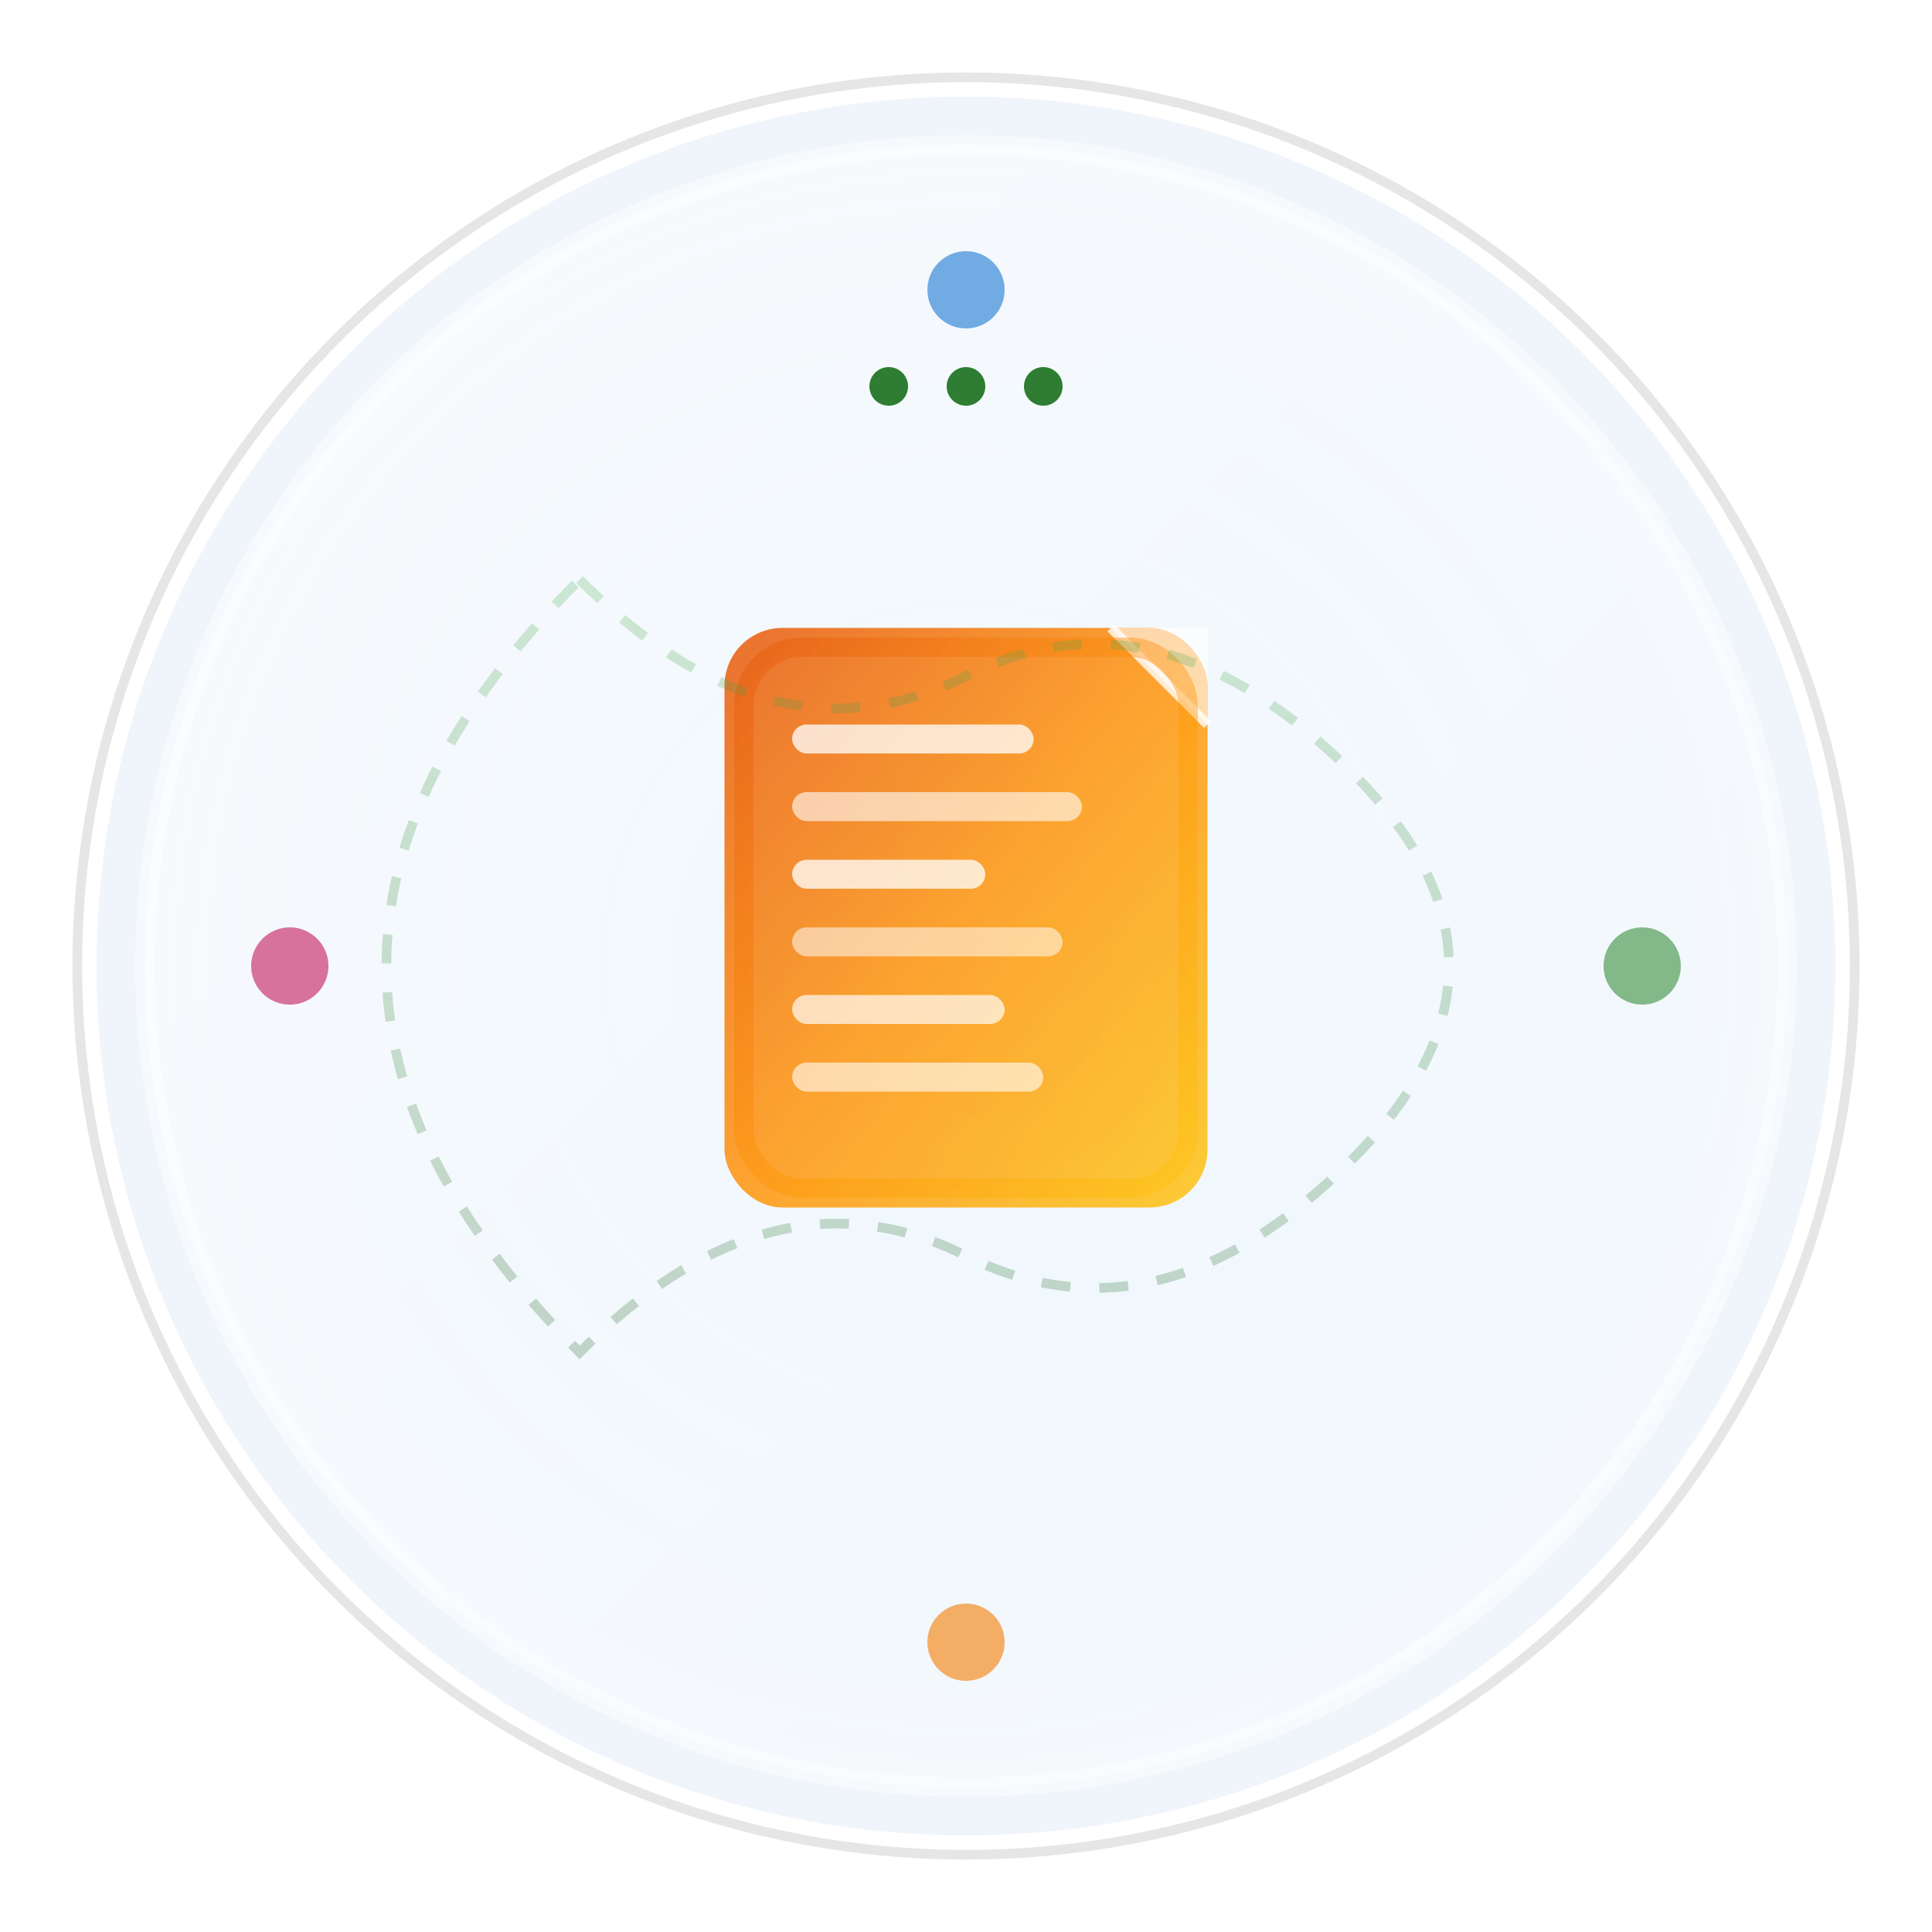 <svg width="200" height="200" viewBox="0 0 200 200" xmlns="http://www.w3.org/2000/svg">
  <!-- Light theme variant optimized for light backgrounds -->
  <defs>
    <!-- Light glass-morphism gradient -->
    <linearGradient id="lightGlassGradient" x1="0%" y1="0%" x2="100%" y2="100%">
      <stop offset="0%" style="stop-color:rgba(255,255,255,0.8);stop-opacity:1" />
      <stop offset="50%" style="stop-color:rgba(255,255,255,0.6);stop-opacity:1" />
      <stop offset="100%" style="stop-color:rgba(255,255,255,0.4);stop-opacity:1" />
    </linearGradient>
    
    <!-- Refined Claude gradient for light theme -->
    <linearGradient id="lightClaudeGradient" x1="0%" y1="0%" x2="100%" y2="100%">
      <stop offset="0%" style="stop-color:#E65100;stop-opacity:1" />
      <stop offset="50%" style="stop-color:#FF8F00;stop-opacity:1" />
      <stop offset="100%" style="stop-color:#FFC107;stop-opacity:1" />
    </linearGradient>
    
    <!-- Light performance glow -->
    <radialGradient id="lightPerformanceGlow" cx="50%" cy="50%" r="60%">
      <stop offset="0%" style="stop-color:#2196F3;stop-opacity:0.3" />
      <stop offset="70%" style="stop-color:#1976D2;stop-opacity:0.2" />
      <stop offset="100%" style="stop-color:#0D47A1;stop-opacity:0.1" />
    </radialGradient>
    
    <!-- Light data flow gradient -->
    <linearGradient id="lightDataFlow" x1="0%" y1="0%" x2="0%" y2="100%">
      <stop offset="0%" style="stop-color:#4CAF50;stop-opacity:0.8" />
      <stop offset="33%" style="stop-color:#388E3C;stop-opacity:0.8" />
      <stop offset="66%" style="stop-color:#2E7D32;stop-opacity:0.8" />
      <stop offset="100%" style="stop-color:#1B5E20;stop-opacity:0.8" />
    </linearGradient>
    
    <!-- Light drop shadow -->
    <filter id="lightShadow" x="-50%" y="-50%" width="200%" height="200%">
      <feDropShadow dx="0" dy="2" stdDeviation="6" flood-color="rgba(0,0,0,0.1)"/>
    </filter>
    
    <!-- Light inner glow -->
    <filter id="lightInnerGlow" x="-50%" y="-50%" width="200%" height="200%">
      <feGaussianBlur stdDeviation="3" result="coloredBlur"/>
      <feMerge> 
        <feMergeNode in="coloredBlur"/>
        <feMergeNode in="SourceGraphic"/>
      </feMerge>
    </filter>
  </defs>
  
  <!-- Background circle with performance glow -->
  <circle cx="100" cy="100" r="90" fill="url(#lightPerformanceGlow)" opacity="0.4"/>
  
  <!-- Main glass-morphism container -->
  <circle cx="100" cy="100" r="85" fill="url(#lightGlassGradient)" 
          stroke="rgba(255,255,255,0.7)" stroke-width="2" 
          filter="url(#lightShadow)" opacity="0.85"/>
  
  <!-- Central log symbol - stylized document with data streams -->
  <g transform="translate(100, 100)">
    
    <!-- Document base -->
    <rect x="-25" y="-35" width="50" height="60" rx="6" ry="6" 
          fill="url(#lightClaudeGradient)" filter="url(#lightInnerGlow)" opacity="0.9"/>
    
    <!-- Document corner fold -->
    <polygon points="15,-35 25,-35 25,-25" fill="rgba(255,255,255,0.6)"/>
    <line x1="15" y1="-35" x2="25" y2="-25" stroke="rgba(255,255,255,0.8)" stroke-width="1"/>
    
    <!-- Log lines representing data streams -->
    <g opacity="0.8">
      <!-- Line 1 -->
      <rect x="-18" y="-25" width="25" height="3" rx="1.5" fill="rgba(255,255,255,0.95)"/>
      <!-- Line 2 -->
      <rect x="-18" y="-18" width="30" height="3" rx="1.5" fill="rgba(255,255,255,0.75)"/>
      <!-- Line 3 -->
      <rect x="-18" y="-11" width="20" height="3" rx="1.5" fill="rgba(255,255,255,0.95)"/>
      <!-- Line 4 -->
      <rect x="-18" y="-4" width="28" height="3" rx="1.5" fill="rgba(255,255,255,0.65)"/>
      <!-- Line 5 -->
      <rect x="-18" y="3" width="22" height="3" rx="1.5" fill="rgba(255,255,255,0.85)"/>
      <!-- Line 6 -->
      <rect x="-18" y="10" width="26" height="3" rx="1.5" fill="rgba(255,255,255,0.75)"/>
    </g>
    
    <!-- 3D depth indicator -->
    <rect x="-23" y="-33" width="46" height="56" rx="6" ry="6" 
          fill="none" stroke="url(#lightClaudeGradient)" stroke-width="2" opacity="0.4"/>
    
  </g>
  
  <!-- Performance indicators - more subtle for light theme -->
  <g opacity="0.6">
    <!-- Top performance indicator -->
    <circle cx="100" cy="30" r="4" fill="#1976D2">
      <animate attributeName="opacity" values="0.3;0.8;0.3" dur="2s" repeatCount="indefinite"/>
    </circle>
    
    <!-- Right performance indicator -->
    <circle cx="170" cy="100" r="4" fill="#388E3C">
      <animate attributeName="opacity" values="0.8;0.3;0.8" dur="2s" repeatCount="indefinite" begin="0.7s"/>
    </circle>
    
    <!-- Bottom performance indicator -->
    <circle cx="100" cy="170" r="4" fill="#F57C00">
      <animate attributeName="opacity" values="0.3;0.8;0.3" dur="2s" repeatCount="indefinite" begin="1.3s"/>
    </circle>
    
    <!-- Left performance indicator -->
    <circle cx="30" cy="100" r="4" fill="#C2185B">
      <animate attributeName="opacity" values="0.8;0.3;0.8" dur="2s" repeatCount="indefinite" begin="0.3s"/>
    </circle>
  </g>
  
  <!-- Data flow visualization - subtle for light theme -->
  <g opacity="0.3" stroke="url(#lightDataFlow)" stroke-width="1" fill="none">
    <path d="M 60 60 Q 80 80 100 70 Q 120 60 140 80 Q 160 100 140 120 Q 120 140 100 130 Q 80 120 60 140 Q 40 120 40 100 Q 40 80 60 60" 
          stroke-dasharray="3,3">
      <animate attributeName="stroke-dashoffset" values="0;20" dur="3s" repeatCount="indefinite"/>
    </path>
  </g>
  
  <!-- Subtle outer ring -->
  <circle cx="100" cy="100" r="92" fill="none" stroke="rgba(0,0,0,0.1)" stroke-width="1"/>
  
  <!-- Vue.js inspired accent - darker for light theme -->
  <g transform="translate(100, 40)">
    <circle cx="-8" cy="0" r="2" fill="#2E7D32"/>
    <circle cx="0" cy="0" r="2" fill="#2E7D32"/>
    <circle cx="8" cy="0" r="2" fill="#2E7D32"/>
  </g>
  
</svg>